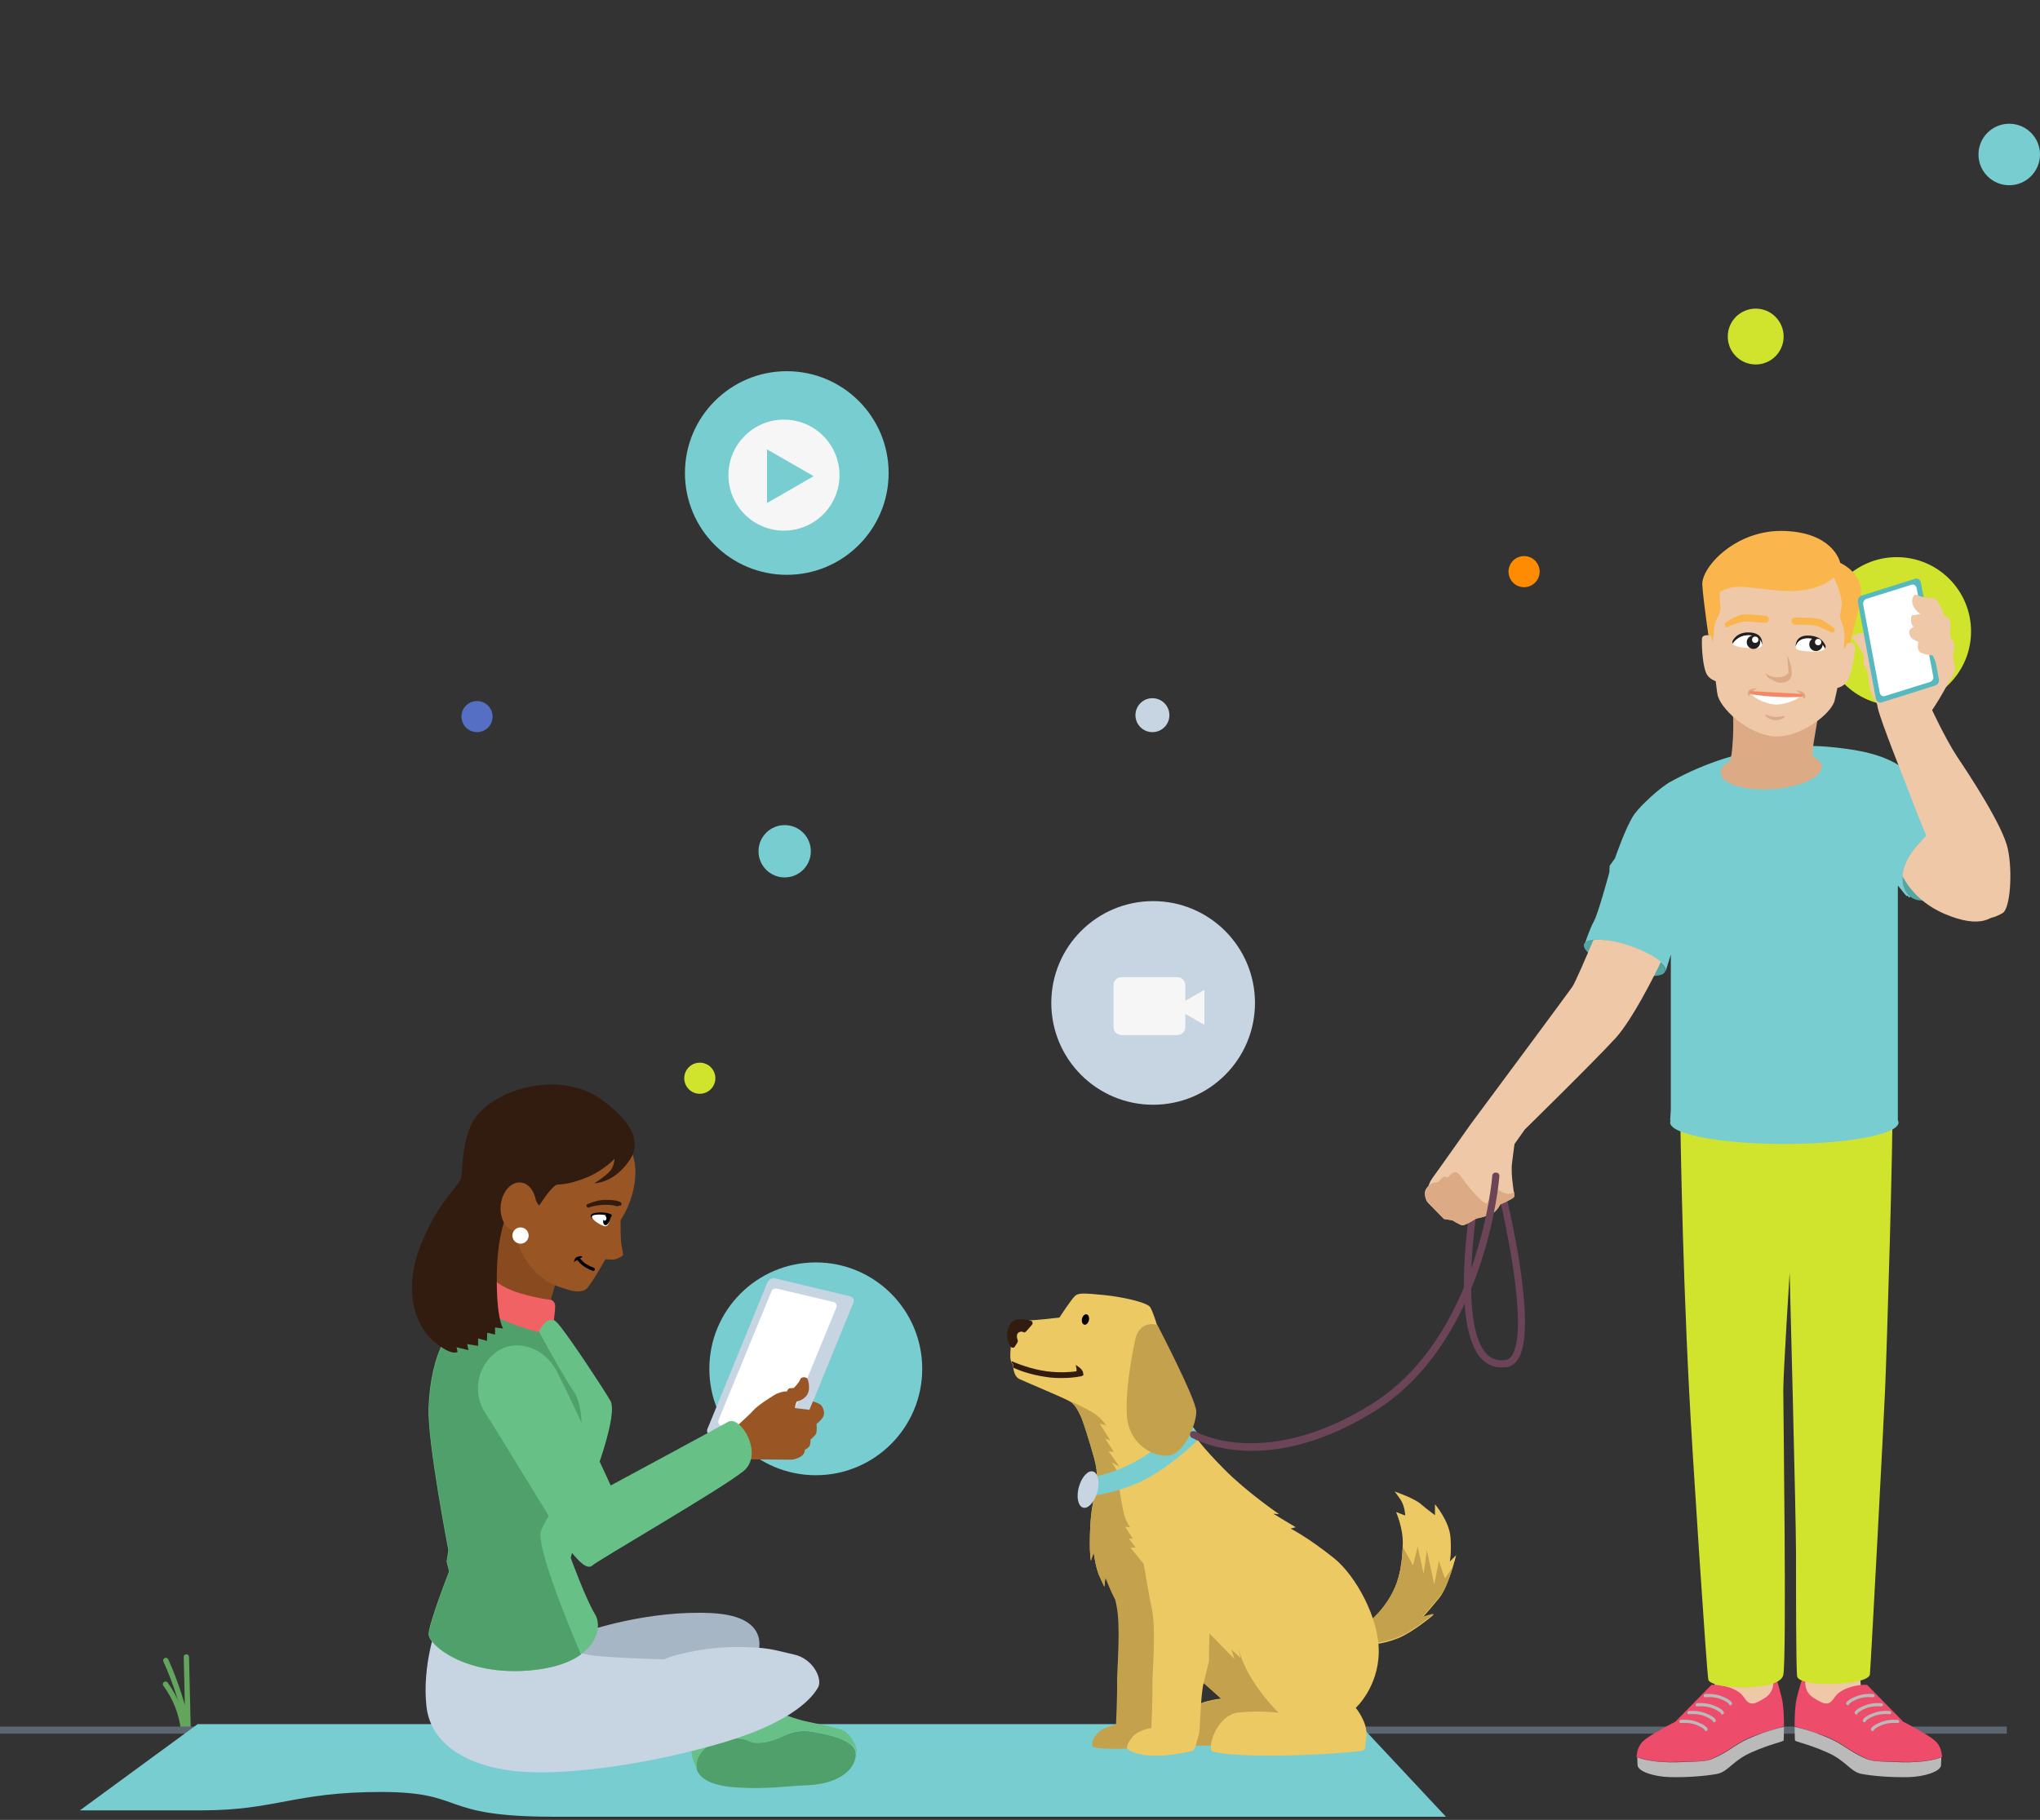 <?xml version="1.0" encoding="utf-8"?>
<!-- Generator: Adobe Illustrator 19.2.0, SVG Export Plug-In . SVG Version: 6.00 Build 0)  -->
<svg version="1.1" xmlns="http://www.w3.org/2000/svg" xmlns:xlink="http://www.w3.org/1999/xlink" x="0px"
	 y="0px" viewBox="0 0 576.9 514.8" style="enable-background:new 0 0 576.9 514.8;" xml:space="preserve">
<rect x="0" y="0" width="576.9" height="514.8" fill="#333333" stroke="none"/>
<style type="text/css">
	.st0{fill:none;stroke:#64A55E;stroke-width:1.5;stroke-linecap:round;stroke-linejoin:round;stroke-miterlimit:10;}
	.st1{fill:none;stroke:#5C6670;stroke-width:2;stroke-linejoin:round;}
	.st2{fill:#78CDD1;}
	.st3{fill:#D1E42D;}
	.st4{fill:#C7D4E2;}
	.st5{fill:#546FC3;}
	.st6{fill:#FF8C00;}
	.st7{fill:#F6F6F6;}
	.st8{fill:#EFC8A7;}
	.st9{fill:#ED4C6B;}
	.st10{fill:#BABABA;}
	.st11{fill:#6B4557;}
	.st12{fill:#55A5A5;}
	.st13{fill:#DCAA84;}
	.st14{fill:#894A20;}
	.st15{fill:#995624;}
	.st16{fill:#A7B6C4;}
	.st17{fill:#50A06B;}
	.st18{fill:#67C187;}
	.st19{fill:#EDC964;}
	.st20{fill:#C4A24D;}
	.st21{fill:#FFFFFF;}
	.st22{fill:#321B0F;}
	.st23{fill:none;stroke:#000000;stroke-width:0.884;stroke-miterlimit:10;}
	.st24{fill:#F06263;}
	.st25{fill:#FAB54C;}
	.st26{fill:#231F20;}
	.st27{fill:#F48866;}
	.st28{fill:none;stroke:#49516C;stroke-width:0.475;stroke-miterlimit:10;}
	.st29{fill:#55B9BF;}
</style>
<path class="st0" d="M46.8,476.4c2.8,3.8,4.6,8.3,5.1,13"/>
<path class="st0" d="M46.9,469.7c2.8,6.2,4.9,12.8,6.3,19.5l-0.5-20.5"/>
<title>Artboard 1</title>
<line class="st1" x1="0" y1="489.4" x2="567.5" y2="489.4"/>
<circle class="st2" cx="230.7" cy="387.2" r="30.1"/>
<path class="st2" d="M22.6,512.1H57c21,0,26.2-5.2,50.7-5.2s15.7,7,48.9,7h252.3l-24.5-26.2H55.9L22.6,512.1z"/>
<circle class="st3" cx="197.9" cy="305" r="4.4"/>
<circle class="st2" cx="221.9" cy="240.8" r="7.4"/>
<circle class="st4" cx="325.9" cy="202.3" r="4.8"/>
<circle class="st5" cx="134.9" cy="202.7" r="4.4"/>
<circle class="st3" cx="536.4" cy="178.6" r="21"/>
<circle class="st3" cx="496.5" cy="95.2" r="7.9"/>
<circle class="st2" cx="568.2" cy="43.7" r="8.7"/>
<circle class="st6" cx="431" cy="161.7" r="4.4"/>
<circle class="st4" cx="326.1" cy="283.7" r="28.8"/>
<path class="st7" d="M340.6,280l-5.4,3.1v-4.4c0-1.3-1-2.3-2.3-2.3h-15.7c-1.3,0-2.3,1-2.3,2.3v11.8c0,1.3,1,2.3,2.3,2.3h15.7
	c1.3,0,2.3-1,2.3-2.3v-3.7l5.4,3.1V280z"/>
<circle class="st2" cx="222.5" cy="133.8" r="28.8"/>
<circle class="st7" cx="221.7" cy="134.4" r="15.7"/>
<polygon class="st2" points="230.1,134.7 216.9,127.1 216.9,142.3 "/>
<path class="st8" d="M510.9,470l-1,8.8c0,0,4.3,5.2,4.8,5.2s9.7-2.2,9.7-2.2l1.9-3.8l-0.5-7.1L510.9,470z"/>
<polygon class="st8" points="501.5,472.5 502.1,480 493,484.9 484.7,479.3 485.2,472.9 "/>
<path class="st9" d="M473.9,498.4c9.3-0.2,8.8-0.1,12.4-2c3.6-1.8,5-3.5,9.3-5.2c3.3-1.3,7.2-2.4,8.9-2.9c0-2.6-0.1-5.8-0.6-7.9
	c-0.9-3.7-1.4-5-1.4-5s-1.2-2.7-1.1-1.2c0.1,1.4,0.6,4.2-2.3,6.1c-2.9,1.8-4.2,2.4-5.8,0c-1.5-2.4-4.8-3.2-6.4-3.5
	c-1.5-0.3-2.9-0.2-2.9-0.2L473.8,487c0,0-6.7,3.4-9,5.4c-1.5,1.3-1.9,3.1-2,4.6C464.8,497.7,468.2,498.6,473.9,498.4z"/>
<path class="st9" d="M538.1,498.4c-9.3-0.2-8.8-0.1-12.4-2c-3.6-1.8-5-3.5-9.3-5.2c-3.3-1.3-7.2-2.4-8.9-2.9c0-2.6,0.1-5.8,0.6-7.9
	c0.9-3.7,1.4-5,1.4-5s1.2-2.7,1.1-1.2s-0.6,4.2,2.3,6.1c2.9,1.8,4.2,2.4,5.8,0c1.5-2.4,4.8-3.2,6.4-3.5c1.5-0.3,2.9-0.2,2.9-0.2
	l10.2,10.4c0,0,6.7,3.4,9,5.4c1.5,1.3,1.9,3.1,2,4.6C547.2,497.7,543.7,498.6,538.1,498.4z"/>
<path class="st10" d="M495.7,491.3c-4.3,1.7-5.8,3.4-9.3,5.2c-3.6,1.8-3.1,1.7-12.4,2c-5.7,0.1-9.2-0.7-11-1.4
	c0,0.8,0.1,1.6,0.1,2.3c0.2,1.7,4.6,3.2,9.3,3.3c4.7,0.1,9.9-0.3,13.1-0.9c3.3-0.6,4.4-3.8,10-6.2c5.5-2.4,8.8-2.9,8.9-3.3
	c0-0.2,0.1-1.8,0.1-3.8C502.9,488.8,499,489.9,495.7,491.3z"/>
<path class="st10" d="M516.3,491.3c4.3,1.7,5.8,3.4,9.3,5.2c3.6,1.8,3.1,1.7,12.4,2c5.7,0.1,9.2-0.7,11-1.4c0,0.8-0.1,1.6-0.1,2.3
	c-0.2,1.7-4.6,3.2-9.3,3.3c-4.7,0.1-9.9-0.3-13.1-0.9c-3.3-0.6-4.4-3.8-10-6.2c-5.5-2.4-8.8-2.9-8.9-3.3c0-0.2-0.1-1.8-0.1-3.8
	C509.1,488.8,513,489.9,516.3,491.3z"/>
<g>
	<g>
		<path class="st10" d="M487.1,485c-0.2,0-0.4-0.1-0.4-0.3l0,0c0,0-0.3-0.6-2.2-1.4c-2.1-0.9-4.5-0.6-4.5-0.6
			c-0.2,0-0.5-0.1-0.5-0.4c0-0.2,0.1-0.5,0.4-0.5c0.1,0,2.6-0.3,4.9,0.7c2.3,0.9,2.7,1.7,2.7,1.9c0.1,0.2-0.1,0.5-0.3,0.5
			C487.2,485,487.1,485,487.1,485z"/>
	</g>
	<g>
		<path class="st10" d="M482.5,489.7c-0.2,0-0.4-0.1-0.4-0.3l0,0c0,0-0.3-0.6-2.2-1.4c-2.1-0.9-4.5-0.6-4.5-0.6
			c-0.3,0-0.5-0.1-0.5-0.4c0-0.2,0.1-0.5,0.4-0.5c0.1,0,2.6-0.3,4.9,0.7c2.3,0.9,2.7,1.7,2.7,1.9c0.1,0.2-0.1,0.5-0.3,0.5
			C482.5,489.7,482.5,489.7,482.5,489.7z"/>
	</g>
	<g>
		<path class="st10" d="M484.8,487.2c-0.2,0-0.4-0.1-0.4-0.3l0,0c0,0-0.3-0.6-2.2-1.4c-2.1-0.9-4.5-0.6-4.5-0.6
			c-0.3,0-0.5-0.1-0.5-0.4c0-0.2,0.1-0.5,0.4-0.5c0.1,0,2.6-0.3,4.9,0.7c2.3,0.9,2.7,1.7,2.7,1.9c0.1,0.2-0.1,0.5-0.3,0.5
			C484.9,487.2,484.9,487.2,484.8,487.2z"/>
	</g>
	<g>
		<path class="st10" d="M489.4,482.4c-0.2,0-0.4-0.1-0.4-0.3l0,0c0,0-0.3-0.6-2.2-1.4c-2.1-0.9-4.5-0.6-4.5-0.6
			c-0.3,0-0.5-0.1-0.5-0.4c0-0.2,0.1-0.5,0.4-0.5c0.1,0,2.6-0.3,4.9,0.7c2.3,0.9,2.7,1.7,2.7,1.9c0.1,0.2-0.1,0.5-0.3,0.5
			C489.5,482.4,489.5,482.4,489.4,482.4z"/>
	</g>
</g>
<g>
	<g>
		<path class="st10" d="M529.5,489.7c0.2,0,0.4-0.1,0.4-0.3l0,0c0,0,0.3-0.6,2.2-1.4c2.1-0.9,4.5-0.6,4.5-0.6c0.3,0,0.5-0.1,0.5-0.4
			c0-0.2-0.1-0.5-0.4-0.5c-0.1,0-2.6-0.3-4.9,0.7c-2.3,0.9-2.7,1.7-2.7,1.9c-0.1,0.2,0.1,0.5,0.3,0.5
			C529.4,489.7,529.5,489.7,529.5,489.7z"/>
	</g>
	<g>
		<path class="st10" d="M527.2,487.2c0.2,0,0.4-0.1,0.4-0.3l0,0c0,0,0.3-0.6,2.2-1.4c2.1-0.9,4.5-0.6,4.5-0.6c0.3,0,0.5-0.1,0.5-0.4
			c0-0.2-0.1-0.5-0.4-0.5c-0.1,0-2.6-0.3-4.9,0.7c-2.3,0.9-2.7,1.7-2.7,1.9c-0.1,0.2,0.1,0.5,0.3,0.5
			C527.1,487.2,527.1,487.2,527.2,487.2z"/>
	</g>
	<g>
		<path class="st10" d="M524.9,485c0.2,0,0.4-0.1,0.4-0.3l0,0c0,0,0.3-0.6,2.2-1.4c2.1-0.9,4.5-0.6,4.5-0.6c0.2,0,0.5-0.1,0.5-0.4
			c0-0.2-0.1-0.5-0.4-0.5c-0.1,0-2.6-0.3-4.9,0.7c-2.3,0.9-2.7,1.7-2.7,1.9c-0.1,0.2,0.1,0.5,0.3,0.5C524.8,485,524.9,485,524.9,485
			z"/>
	</g>
	<g>
		<path class="st10" d="M522.5,482.4c0.2,0,0.4-0.1,0.4-0.3l0,0c0,0,0.3-0.6,2.2-1.4c2.1-0.9,4.5-0.6,4.5-0.6c0.3,0,0.5-0.1,0.5-0.4
			c0-0.2-0.1-0.5-0.4-0.5c-0.1,0-2.6-0.3-4.9,0.7c-2.3,0.9-2.7,1.7-2.7,1.9c-0.1,0.2,0.1,0.5,0.3,0.5
			C522.5,482.4,522.5,482.4,522.5,482.4z"/>
	</g>
</g>
<path class="st3" d="M475.1,310.5c0,0,0.4,41.6,2.6,83.3c0.8,16.3,4.9,78.4,5.4,81.3c0.5,2.8,20.2,3.6,21.2-1.3s0-76.1,0-80.7
	s1.8-33.1,1.8-33.1s1.8,68.8,1.8,79.2s0,31.6,0.3,34.9c0.3,3.4,20.3,2.8,20.6-0.5c0.3-3.4,3.8-69.1,4.3-80.7s2.3-70.1,2.1-83.9
	C534.9,295.2,475.1,310.5,475.1,310.5z"/>
<path class="st2" d="M539.3,218.3c-5.3-5-14.7-6.2-18.9-6.7c-8-1-26.7-2.3-48.1,9.6c-2.9,1.6-8.3,6.6-10.1,9.1
	c-2.3,3.2-5.5,12.5-5.5,12.5l-1.5,2.1l-0.1,1.9c0,0-3.2,11.9-4.4,13.9c-1.1,1.9-2.6,6.5-2.6,6.5c0.6-1.9,6.3-1.7,12.6,0.4
	c6.3,2.1,10.9,5.4,10.3,7.3l1.5-4.9v43.9c-0.1,1.1-0.1,2.2-0.2,3.1l0.2-0.1l0,0c-0.1,0.2-0.2,0.4-0.2,0.6c0,3.4,14.5,6.1,32.3,6.1
	c17.9,0,32.3-2.7,32.3-6.1c0-0.2-0.1-0.4-0.2-0.6v-66.4c1.2,1.3,2.7,3.7,2.7,2.8l0.5,0.6l10-8.2l3.7-9.5
	C553.7,236,544.6,223.4,539.3,218.3z"/>
<g>
	<path class="st11" d="M424.5,386.8c-2.1,0-3.9-0.8-5.4-2.3c-9.1-9.1-3.3-43.6-3.1-45l2,0.3c0,0.1-1.5,8.9-1.9,18.7
		c-0.5,12.7,1,21.2,4.4,24.6c1.4,1.4,3.2,1.9,5.3,1.6c0.7-0.1,1.3-0.6,1.8-1.3c1.6-2.5,2.9-9.5-0.3-28.4c-1.9-11.5-4.6-21.9-4.6-22
		l1.9-0.5c0,0.1,2.7,10.7,4.7,22.2c2.6,15.7,2.6,25.7,0,29.8c-0.8,1.2-1.9,2-3.1,2.2C425.6,386.8,425,386.8,424.5,386.8z"/>
</g>
<ellipse transform="matrix(0.611 -0.792 0.792 0.611 18.926 528.292)" class="st12" cx="546.9" cy="244.9" rx="11.2" ry="7.4"/>
<path class="st13" d="M512.5,213.9c0.1-1.6,0.3-3.4,0.6-5.1c1.4-7.9,1.4-10,1.4-10s-10.4,3.3-11,3.3c-0.7,0-7.1-0.7-7.1-0.7
	l-6.7-3.3c0,0,0.9,5.2,0.2,13.1c-0.1,1.4-0.3,2.8-0.6,4c-1.8,1-2.8,2.3-2.7,3.5c0.2,3,6.8,5.1,14.7,4.5c7.9-0.5,14.1-3.4,13.9-6.5
	C515.1,215.7,514.1,214.7,512.5,213.9z"/>
<polygon class="st14" points="157.6,361.2 154,374.1 137.5,369.9 137.2,361.8 142.1,342.1 149.4,344.9 "/>
<path class="st15" d="M175.5,345.1c0,0,4-5.5,4.2-13.3c0.1-7.8-5.5-13-5.5-13c-4-4.4-9.9-9.4-25.8-6.5s-13.9,23.7-9.5,25.9
	c1.6,0.8,2.2,0.7,2.9,0.8c-0.2,0.6-0.3,1.4-0.4,2c-0.4,3.7,1.7,6.7,4.2,7.3c0,0.2,0.1,0.4,0.1,0.6c3.1,13.4,13.3,15.4,14.3,15.7
	c1,0.4,4.3,1.4,5.9-0.1c1.6-1.6,5.3-8.3,5.3-8.3s0.8,0.1,2.1,0.1s2.9-1.2,2.9-1.2s0-0.7-0.4-2.6S175.5,345.1,175.5,345.1z"/>
<path class="st16" d="M166,461.4c0,0,17.2-6,35.2-5.1s12.9,12.2,12.9,12.2l-23.8,3.2l-10.4,0.9l-21.4-4L166,461.4z"/>
<path class="st17" d="M214.1,493c-2.7,0-2.5-1.8-8.4-1.1s-8.5,4.4-8.8,7.1s2.2,6,11.1,6.6s14.6-0.4,20.2-0.6c11.2-0.5,14-6.1,13.8-9
	s-4.4-4.8-12-6.1S221.2,492.9,214.1,493z"/>
<path class="st18" d="M197,499c0.2-2.8,2.9-6.5,8.8-7.1s5.6,1.2,8.4,1.1c7.1-0.1,8.4-4.5,16-3.1s11.8,3.2,12,6.1l0,0
	c0.1-0.2,0.1-0.3,0.1-0.5c-0.2-2.5-2.1-5-3.6-5.9s-10.8-2.6-12.1-3s-3.9-1.1-5.8-2.1s-3.1-1.1-3.1-1.1s-21.4,4.4-22.1,8
	s0.6,7.8,1.6,9.1l0,0C197,500,197,499.5,197,499z"/>
<path class="st4" d="M123.5,459.9c0,0-4.2,11.1-2.9,22.8s13.4,17.6,27.5,18.5s37.2-2.5,57.1-8.5s25-13.2,26.2-15.5s-1.4-8-6.9-9.2
	s-7.2-2.2-17.1-2.1s-18.2,2.9-18.2,2.9l-1.5,0.6c0,0-16.5-0.5-20.6-1.2S123.5,459.9,123.5,459.9z"/>
<path class="st19" d="M382.9,461.7c0,0,6.1-2.8,10.2-9.9c2-3.4,3.4-7.4,3.6-15.1c0.1-4.5-1.9-9-1.9-9l2.6,1c0,0-0.1-2.7-1.4-4.6
	s-1.6-2.2-1.6-2.2s5.9,2,7.7,3.8c1,0.9,3.7,2.9,3.7,2.9v-3.1c0,0,4.1,4.8,4.4,9.5s-0.2,6.7-0.2,6.7l1.8-1.8c0,0-2.2,8.9-4.7,12
	c-2.9,3.6-4.9,5.7-4.9,5.7l3.3-0.9c0,0-5.7,4.9-10.1,6.7c-4.5,1.8-8.7,2.1-10.7,1.7C382.8,464.5,381,463.4,382.9,461.7z"/>
<path class="st20" d="M410.8,443.3l-2.2,3.2l-1.7-5l-1.3,6.7l-2.1-9.7l-0.9,6.7l-1.7-7.7l-1.3,5.3l-2.9-5.2
	c-0.3,7-1.7,10.9-3.6,14.1c-4.2,7.1-10.2,9.9-10.2,9.9c-1.9,1.8-0.1,2.8,1.8,3.2c1.9,0.4,6.2,0.1,10.7-1.7
	c4.5-1.8,10.1-6.7,10.1-6.7l-3.3,0.9c0,0,2-2.1,4.9-5.7C408.6,450,410,446.2,410.8,443.3z"/>
<path class="st19" d="M327.2,374.8c0,0-1.1-3.6-1.9-5s-8.1-3-13.4-3.5s-6.8-0.6-7.8,0.2s-4.5,6.2-4.5,6.2s-6.6,0.8-9.1,0.8
	s-4,2.5-4.2,4s-0.6,3.9-0.6,6s0.8,2.5,0.8,2.5s-0.1,3.2,1.8,4.1s13,5.5,14.4,6.4s2.2,2.6,2.9,4s2.6,7.5,3.8,11.8s0.8,6.2,0.8,6.2
	l8.8-1.2l7.6-4.1l4-6.8L327.2,374.8z"/>
<path class="st20" d="M313.5,410.5l1.5,0.2l-2.5-3.8l1.5,0.6l-3-4.8l1.8,0.5c0,0-1.1-1.9-3.4-3.4s-6.8-3.5-6.8-3.5
	c1.4,0.9,2.2,2.6,2.9,4s2.6,7.5,3.8,11.8s0.8,6.2,0.8,6.2l3.8-0.5c1.3-0.5,2.5-1,2.5-1l-2-3.1l2.1,1.1L313.5,410.5z"/>
<path class="st20" d="M311.8,431.3c0,0,2.6,16.8,3.9,22.7s0.2,17.8,0.2,21.4c0.1,3.7-0.3,12.5-0.3,12.5s-3.8,0.5-5.5,2.7
	s-1.1,2.4-1.2,3.3c-0.1,1.1,13.9,1,18.2,0c1.1-0.3,1.4-2.8,1.9-4.1s0.4-10.8,1.4-14.7c1-3.9,1.5-6.2,1.5-6.2s-0.1-12.8,1.3-19
	s3.2-12,3.2-18.8s-2.8-10.2-10.2-9.9C318.9,421.7,312,421.9,311.8,431.3z"/>
<path class="st4" d="M222.2,411l-21.2-5c-0.9-0.2-1.3-1.1-0.9-1.9l16.9-41.3c0.3-0.8,1.3-1.4,2.2-1.2l21.2,5.1
	c0.9,0.2,1.3,1.1,0.9,1.9l-16.9,41.3C224.1,410.7,223.1,411.2,222.2,411z"/>
<g>
	<path class="st21" d="M203.2,401.7l15-36.5c0.2-0.5,0.8-0.8,1.4-0.7l16.1,3.8c0.7,0.2,1.1,0.9,0.8,1.6l-15,36.5
		c-0.2,0.5-0.8,0.8-1.4,0.7l-16.1-3.8C203.3,403.2,203,402.4,203.2,401.7z"/>
</g>
<path class="st18" d="M158.3,375c3.9,5,12,17.3,14.3,21.2c2.3,3.8-4.7,22.3-5.7,24.3s-5.5,20.2-5.5,20.2s4.2,11.5,6.8,15.8
	c2.7,4.3,0,14.3-18.3,16s-28.7-7.2-28.7-10.2s5.8-17.8,5.8-17.8l-0.7-2.8l0.5-3.2c0,0-6-30.9-5.6-40.4c0.6-14.5,5.5-26.1,16-27.6
	S155.2,371,158.3,375z"/>
<path class="st15" d="M213,399c1.2-1.4,4.7-3.6,6-4.4s2.9-1,2.9-1h0.6c0,0,0.4-0.9,0.8-0.9s1.2-0.1,1.2-0.1s1.5-1.5,1.8-2.4
	s1.9-0.7,2.1-0.1s1,3.3-0.5,4.9s-2.4,1-2.7,1.7s-0.4,1.6-0.4,1.6l4.1,0.5l1-2.4c0,0,1.6,0.5,2.2,1c0.6,0.5,1.4,2.3,0.6,3.5
	c-0.8,1.2-1.8,1.9-1.8,1.9s0.2,1.8-0.1,2.7c-0.4,0.8-1.6,1.7-1.6,1.7s0.1,1.4-0.4,2s-1.2,0.9-1.2,0.9s0.1,1.3-1.3,2
	c-1.4,0.8-2.5,0.8-2.5,0.8l-12.9-0.1l-5.2-7C205.8,405.7,211.7,400.5,213,399z"/>
<path d="M172.3,345.3c-0.3,1.1-1,1.3-1.6,1.1c-0.6-0.2-2.6-1.1-3.4-1.9c-1.4-1.6,3.4-2,5.5-1C173.4,343.9,172.6,344.2,172.3,345.3z"
	/>
<circle class="st21" cx="147.2" cy="349.5" r="2.3"/>
<g>
	<path class="st22" d="M174.7,341.2c-0.3,0-0.5,0-0.7-0.1l0,0c0,0-0.7-0.3-2.8-0.3c-2.2,0-4.4,0.6-4.4,0.7c-0.3,0.2-0.8,0.1-0.9-0.2
		c-0.2-0.2-0.1-0.6,0.3-0.7c0.1,0,2.4-1.2,5.2-1.2c2.7,0,3.8,0.5,4,0.6c0.4,0.2,0.5,0.7,0.2,1C175.2,341,175,341.1,174.7,341.2z"/>
</g>
<path class="st22" d="M291.8,374.8c0.4-0.4,0.2-1.1-0.3-1.2c-0.8-0.3-2.1-0.5-3.6-0.4c-2.8,0.2-3.6,4.3-2.8,6.2
	c0.2,0.6,0.5,1.1,0.6,1.4c0.3,0.5,1,0.6,1.3,0.1l0.7-1.1c0.1-0.2,0.2-0.5,0.1-0.7c-0.2-0.6-0.5-1.7,0.3-2.2c0.6-0.3,1-0.3,1.2-0.1
	c0.3,0.2,0.6,0.1,0.9-0.2L291.8,374.8z"/>
<ellipse transform="matrix(0.221 -0.975 0.975 0.221 -124.779 590.196)" cx="307.1" cy="373.2" rx="1.5" ry="1"/>
<path class="st22" d="M306.4,389l-0.1-0.7c-0.2-1.2-2-2.1-2.1-2.2c0,0,0.4,1.5,0.2,1.8c-1.4,0.2-4.5,0.5-8.4,0
	c-4.5-0.6-8.6-2.3-10-2.9c0.2,0.8,0.6,1,0.6,1s0,0.4,0,0.9c1.1,0.5,4.3,1.9,9.2,2.6c1.8,0.3,3.3,0.3,4.7,0.3c3.2,0,5.1-0.5,5.3-0.5
	L306.4,389z"/>
<path class="st19" d="M310.2,420.8c0,0-1.6,4.2-1.9,11.4s0.2,9.2,0.2,9.2l0.8-2.3c0,0,0.5,4.5,1.8,7.1c1.2,2.6,1.2,2.6,1.2,2.6
	l0.3-2.7c0,0,2,5.2,3.2,6.9s1.2,1.8,1.2,1.8l0.1-2.3c0,0,2.6,4.8,5.8,8.4s9.8,8.9,13.5,11.8s9,7.8,9,7.8s-7.2,0.6-9.2,3.7
	c-1.9,3.1-1.4,9.6-1.4,9.6h15.4l13.3-4.1l9.5-6.8c0,0,12.4-4.1,12.5-14.4s-1.4-22-8.3-27.7s-12.2-8.4-12.2-8.4l1.4-0.4l-6.3-3.8
	l1.6,0.1c0,0-9.1-6.2-15.5-12.7c-6.4-6.4-8.4-9.6-8.4-9.6L310.2,420.8z"/>
<g>
	<path class="st20" d="M370.9,484.2c0-1.9,0-4.4,0-4.4l-12.8-10.1l-6-3.8l1.1,2.9l-2.9-2.4l0.5,2.6l-2.6-2.5l0.9,2.8l-8-8.2
		l-7.5-7.2l-9.9-11.2l-4-4.9h1.5l-2-2.6l1.2,0.1l-2.2-3.4l1.4,0.1c0,0-0.5-0.5-1.4-2.6c-0.7-1.6-1.7-8.5-2.1-11.7l-5.9,3.2
		c0,0-1.6,4.2-1.9,11.4s0.2,9.2,0.2,9.2l0.8-2.3c0,0,0.5,4.5,1.8,7.1c1.2,2.6,1.2,2.6,1.2,2.6l0.3-2.7c0,0,2,5.2,3.2,6.9
		s1.2,1.8,1.2,1.8l0.1-2.3c0,0,2.6,4.8,5.8,8.4s9.8,8.9,13.5,11.8s9,7.8,9,7.8s-7.2,0.6-9.2,3.7c-1.9,3.1,0.8,9.5,0.8,9.5h15.4
		l11.1-4L370.9,484.2z"/>
	<polygon class="st23" points="317.9,417 317.7,416.7 317.5,416.8 	"/>
</g>
<path class="st19" d="M321.8,432.2c0,0,2.6,16.8,3.9,22.7c1.3,5.8,0.2,17.8,0.2,21.4c0.1,3.7-0.3,12.5-0.3,12.5s-3.8,0.5-5.5,2.7
	s-1.5,3.1-1.2,3.3c4.2,3,13.4,1.7,18.2,0.5c1.1-0.3,1.4-3.3,1.9-4.6s0.4-10.8,1.4-14.7c1-3.9,1.5-6.2,1.5-6.2s-0.1-12.8,1.3-19
	s3.2-12,3.2-18.8s-2.8-10.2-10.2-9.9C328.9,422.6,322,422.8,321.8,432.2z"/>
<path class="st19" d="M356.8,449c0,0-7.3,3.2-7,13.8c0.3,10.7,11.8,21.7,11.8,21.7s-4.7-0.7-11.2-0.1s-9.3,10.6-7.4,11.1
	c7.2,1.8,29.8,1.2,41.8-0.2c1.5-0.2,1.2-0.5,1.6-4.3s-3-7.9-3-7.9s6.3-5.7,6.5-15.6s-6.7-21.9-12.4-26.5s-8.6-5.5-8.6-5.5l-10.1,9.4
	L356.8,449z"/>
<path class="st2" d="M333.9,403.8c0,0-7.1,6.8-13.9,10.2c-6.8,3.4-11.4,3.8-11.4,3.8v5.3c0,0,6.5-0.5,14-4s15.2-10.8,16.2-11.8
	s-1.9-4.2-1.9-4.2S337.3,400.8,333.9,403.8z"/>
<ellipse transform="matrix(0.263 -0.965 0.965 0.263 -180.072 607.403)" class="st4" cx="307.7" cy="421.6" rx="5.3" ry="2.7"/>
<path class="st20" d="M321.2,378.2c0,0-3.2,13.8-2.5,22.5s9,12.2,12.8,10.8s6.8-8.8,6.8-12.2s-11-24.5-11-24.5
	S322.9,373.2,321.2,378.2z"/>
<path class="st17" d="M153,433c2-5,10.3-16.3,10.3-16.3s3.3-16.7-1-23c-4.2-6.1-12.6-22.2-13.3-23.3c-3.3-0.5-7.2-0.5-11.7,0.1
	c-10.5,1.5-15.3,13.1-16,27.6c-0.4,9.5,5.6,40.4,5.6,40.4l-0.5,3.2l0.7,2.8c0,0-5.8,14.8-5.8,17.8s10.3,11.8,28.7,10.2
	c6.7-0.6,11.3-2.3,14.3-4.5C160.2,458.4,151.5,436.9,153,433z"/>
<path class="st18" d="M140.3,382.5c5.1-3.8,13.3-2,17.2,5.5s15.2,32.2,15.2,32.2s29.7-16,33.2-18s10.2,9.1,4.4,13.9
	s-41.1,25.2-42.9,26.8c-1.8,1.5-5.2-3.2-5.8-3.8s-21-34.3-24.3-39.3C133.8,394.7,134.5,386.8,140.3,382.5z"/>
<path class="st24" d="M139.5,361.8c0,0,2.1,2.4,7.5,4s8.9,1.9,8.9,1.9s1.1,0.4,1.1,1.8s-0.4,4.1-0.4,4.1s-0.8-0.5-1.9,0.1
	s-2.4,3.1-2.4,3.1s-17.1-3.9-18.5-10.9S139.5,361.8,139.5,361.8z"/>
<path class="st22" d="M169.9,310.9c-10-7.2-26.3-4.3-34.1,3.6c-5.8,5.8-4.6,17.2-5.6,19.3c-1,2.1-7.2,7.5-11.6,19.4
	c-4.4,11.8-1.3,21.7,4,26.2c5.3,4.4,6.8,3,6.8,3l-0.3-1.3l3.4,0.8l-0.4-1.7l3.1,0.5v-2.1l2.5,0.7l0.1-2.3l2.2,0.5v-2l2.3,0.3
	c0,0-2-2.5-1.8-15.5c0.1-6.2,0.9-11,2-14.5c-0.7-1.3-1.1-3.1-0.9-4.9c0.4-3.8,2.9-6.7,5.7-6.4c2,0.2,3.5,2,4.1,4.4
	c0.2,1.3,1.1,2.1,1.1,2.1s3.6-5.7,5.1-5.9c1.6-0.1,3.8-0.2,8.5-2.1c4.7-2,7.7-5.2,7.7-5.2s-0.1,2.2-1.4,3.6
	c-1.3,1.4-4.3,3.3-4.3,3.3s5.5,0.1,10-6.6C182.7,321.2,175,314.6,169.9,310.9z"/>
<g>
	<path class="st25" d="M520.4,159.2c-0.2-1-2.6-8.5-15.6-9c-13.9-0.6-23.7,10.3-23.4,15.2c0.3,4.9,2.1,16.8,2.1,16.8l2.5,0.3l34,1.8
		h2.5c0,0,2.9-10.3,3.7-15.1C526.8,165,524.9,161.5,520.4,159.2z"/>
	<path class="st8" d="M522.4,181.9c-1.2,2.8-0.9,1.5-0.8-1.9c0.1-3.4-1.7-4.5-1.1-6.8c0.1-0.5,0.3-1.5,0.4-2.7
		c-0.6-3.9-2.3-7.2-2.3-7.2s-4.3,4.6-14.8,3.8c-9.7-0.7-12.9-2.3-17.5,0.4c0,1.8,0.1,3.3,0.2,3.9c0.4,2.3-1.5,3.2-1.8,6.6
		s-0.1,4.7-0.9,1.8c-1-0.2-2.5-0.3-2.5,1c-0.1,2,0.2,8.5,1.6,10.3c0.6,0.8,1.5,1.3,2.3,1.6c0.2,1.5,0.3,2.8,0.5,3.7
		c0.6,3.8,8.4,11.3,16,11.9c7.4,0.5,16.2-6.4,17.1-10.1c0.2-0.8,0.5-2.1,0.8-3.6c0.8-0.2,1.7-0.6,2.4-1.4c1.6-1.7,2.5-8.2,2.6-10.1
		C524.8,181.9,523.4,181.8,522.4,181.9z"/>
	<path class="st26" d="M498.3,182.3c0,0-0.4-2.5-3.6-2.6c-3.3-0.1-4.7,2.4-4.7,2.4l-0.1-0.6c0,0,0.9-2.8,4.9-2.6
		C498.9,179.1,498.3,182.3,498.3,182.3z"/>
	<path class="st21" d="M494.7,179.7c-3.3-0.1-4.7,2.4-4.7,2.4s0.4,1,4.1,1.2c3.5,0.2,4.6,0,4-1.6C497.8,181,496.9,179.8,494.7,179.7
		z"/>
	<g>
		
			<ellipse transform="matrix(0.999 -5.174460e-02 5.174460e-02 0.999 -8.733 25.894)" class="st26" cx="495.7" cy="181.6" rx="1.9" ry="1.9"/>
		
			<ellipse transform="matrix(0.999 -5.174460e-02 5.174460e-02 0.999 -8.696 25.919)" class="st21" cx="496.2" cy="180.9" rx="0.9" ry="0.9"/>
	</g>
	<g>
		<path class="st25" d="M488.4,177.4c-0.4,0-0.3,0.1-0.5-0.3c-0.3-0.5-0.1-0.9,0.4-1.2c0.1-0.1,2.4-1.5,3.8-1.9
			c1.5-0.5,6.3,0.1,7.2,0.2c0.6,0.1,1,0.6,0.9,1.1c-0.1,0.6-0.6,1-1.1,0.9c-2.6-0.3-5.6-0.5-6.4-0.3c-1,0.3-3.2,0.9-3.8,1.3
			C488.7,177.4,488.5,177.4,488.4,177.4z"/>
	</g>
	<path class="st26" d="M507.8,182.8c0,0,0.6-2.4,3.9-2.2c3.3,0.2,4.4,2.9,4.4,2.9l0.2-0.6c0,0-0.6-2.9-4.6-3.1
		C507.6,179.5,507.8,182.8,507.8,182.8z"/>
	<path class="st21" d="M511.7,180.6c3.3,0.2,4.4,2.9,4.4,2.9s-0.5,1-4.2,0.8c-3.5-0.2-4.6-0.5-3.8-2
		C508.4,181.5,509.4,180.4,511.7,180.6z"/>
	<g>
		
			<ellipse transform="matrix(5.174460e-02 -0.999 0.999 5.174460e-02 304.754 685.817)" class="st26" cx="513.5" cy="182.4" rx="1.9" ry="1.9"/>
		
			<ellipse transform="matrix(5.174460e-02 -0.999 0.999 5.174460e-02 305.945 685.801)" class="st21" cx="514.1" cy="181.8" rx="0.9" ry="0.9"/>
	</g>
	<g>
		<path class="st25" d="M518.2,178.9c0.4,0,0.3,0.1,0.5-0.2c0.3-0.5,0.2-0.9-0.3-1.2c-0.1-0.1-2.3-1.8-3.6-2.3
			c-1.4-0.6-6.2-0.5-7.2-0.5c-0.6,0-1,0.5-1,1c0,0.6,0.5,1,1,1c2.6-0.1,5.7,0.1,6.4,0.4c0.9,0.4,3,1.3,3.6,1.7
			C517.9,178.9,518.1,178.9,518.2,178.9z"/>
	</g>
	<path class="st13" d="M496.9,194.7c0,0-1.3,0.8-1.7,1.3s-0.7,0.9-0.7,0.9s-0.6-0.6,0-1.5C495.2,194.6,496.9,194.7,496.9,194.7z"/>
	<path class="st13" d="M501.9,202.8c-1.4-0.1-3.1-1-2.7-0.4c0.4,0.5,1,0.9,2,1.2c0.2,0,0.3,0.1,0.6,0.1c0,0,0,0,0.1,0c0,0,0,0,0.1,0
		c0.2,0,0.4,0,0.6,0c1-0.1,1.7-0.5,2.1-0.9C505.1,202.2,503.3,202.9,501.9,202.8z"/>
	<path class="st13" d="M502.7,191.6L502.7,191.6c-0.1,0-0.1,0-0.1,0c-2.5-0.1-3.4-1.3-3.4-1.3s0.4,1,0.8,1.3c0.3,0.3,1,0.8,2.3,0.9
		c0.1,0,0.2,0,0.3,0c0.1,0,0.2,0,0.3,0c1.3,0.1,2-0.3,2.4-0.6s0.9-1.3,0.9-1.3S505.2,191.7,502.7,191.6z"/>
	<path class="st21" d="M508.6,197.1c0,0-4.4-0.2-6.3-0.3c-0.1,0-0.1,0-0.2,0c-1.8-0.1-6.3-0.3-6.3-0.3c-1,0,2.5,2.5,6.2,2.8
		C505.4,199.4,509.6,197.2,508.6,197.1z"/>
	<path class="st13" d="M508,195.3c0,0,1.3,0.9,1.6,1.4c0.3,0.5,0.6,1,0.6,1s0.7-0.5,0.1-1.5C509.8,195.4,508,195.3,508,195.3z"/>
	<path class="st27" d="M509.5,196.3c0,0-4.9-0.3-7-0.4c-0.1,0-0.1,0-0.2,0c-2-0.1-7-0.4-7-0.4c-1.1,0-0.5,0.7,0.4,0.9
		c0.7,0.2,4,0.6,6.6,0.7c2.6,0.2,5.9,0.1,6.6,0C510,197.1,510.5,196.5,509.5,196.3z"/>
	<path class="st13" d="M502.3,191.8c0,0,1.6-0.2,2.4-0.6c0.8-0.5,1.1-1,1.1-1s-0.3-4.2-0.4-4.7s1.4,2.7,1.3,5s-2,2.7-3.6,2.6
		s-2.5-1.7-2.5-1.7L502.3,191.8z"/>
</g>
<path class="st21" d="M172.3,345.7c-0.3,1.1-1,1.3-1.6,1.1c-0.6-0.2-3.4-1.6-3.3-2.7c0.1-0.6,2.6-0.7,4.2-0.3
	C172.2,344,172.6,344.6,172.3,345.7z"/>
<ellipse transform="matrix(0.293 -0.956 0.956 0.293 -208.737 407.924)" cx="171.6" cy="345.2" rx="1.6" ry="0.9"/>
<ellipse class="st21" cx="171" cy="344.6" rx="0.5" ry="0.7"/>
<ellipse transform="matrix(0.318 -0.948 0.948 0.318 56.489 620.387)" class="st12" cx="459.5" cy="270.9" rx="3.6" ry="12.1"/>
<path class="st8" d="M431.2,319.5c0,0,20.1-19.7,25.9-26.1c4.5-5.1,10.3-16.5,12.6-21.3c-1.8-1.6-5-3.3-8.9-4.6
	c-4-1.4-7.8-1.9-10.2-1.6c-2,4.7-5.1,12-6,13.3c-1.3,1.9-28.7,38.8-28.7,38.8s-9.8,13.9-10.8,15.2c-0.9,1.3-1.1,2.2-1.1,2.2
	s-0.8,0.8-1,1.6c-0.2,0.8,0.1,2.5,0.8,3.2c0.7,0.7,4.5,4.6,4.5,4.6l2.4,0.4c0,0,2.1,1.3,2.8,1.4s3.9-1.9,3.9-1.9s3.3-0.6,4.8-1.6
	c1.4-1,2-2.4,2-2.4s3.5-1.5,3.9-2.1s-1-5.6-0.5-9.7s0.7-5.3,0.7-5.3L431.2,319.5z"/>
<path class="st8" d="M555.6,234.4l-8.5-0.3c-0.9,0.7-5.3,5.3-6,6.3c-1.8,2.4-2.9,5-3.1,7.4c1.5,2.9,4.9,7.7,11.9,10.7
	c10.5,4.5,14.1,1,15.4-1.2C566.5,255.1,555.6,234.4,555.6,234.4z"/>
<path class="st28" d="M554.2,236"/>
<g>
	<path class="st8" d="M532.3,201.5c0,0-2-3.1-2.9-5s-1-5.1-1.2-6.1s-1.3-2.8-1.3-2.8s0.2-0.9,0.2-1.6c0-0.7-1-2.5-1.7-3.6
		s-2.2-2-1.5-2.5c0.6-0.5,4.3-2,5.5,0.8s1.1,4.4,1.1,4.4l6.6,7.4l6.3-14.1l8,12.4c0,0-0.1,1.7-1.1,3.6c-1,1.9-6.3,11.2-10,13.5
		C536.5,210.2,532.8,206.4,532.3,201.5z"/>
	<path class="st8" d="M545.6,199.2c0,0,4.4,9.6,7.9,14.9c3.5,5.2,12.9,19.5,14.3,26c1.4,6.5,0.7,17-1.5,18.2c-2.1,1.2-6,3.1-10.8-1
		c-4.9-4.1-16.4-35.2-16.4-35.2s-7.5-18.7-8.1-22s-0.6-3.3-0.6-3.3L545.6,199.2z"/>
	<path class="st29" d="M547.3,193.9l-15.2,4.8c-0.7,0.2-1.4-0.2-1.6-1l-5.1-27.4c-0.1-0.8,0.3-1.6,1-1.8l15.2-4.8
		c0.7-0.2,1.4,0.2,1.6,1l5.1,27.4C548.5,192.9,548,193.7,547.3,193.9z"/>
	<path class="st21" d="M545.8,192.9l-12.8,4c-0.6,0.2-1.2-0.2-1.4-0.9l-4.7-25c-0.1-0.7,0.3-1.4,0.9-1.6l12.8-4
		c0.6-0.2,1.2,0.2,1.4,0.9l4.7,25C546.9,192,546.4,192.7,545.8,192.9z"/>
	<path class="st8" d="M549.7,179c0,0,0.4-2.8,0.1-4.3s-0.3-1.8-1.1-3.3c-0.9-1.5-1-2.1-1.9-2.2c-0.9-0.1-3.1-0.1-4.5-0.8
		c-1.3-0.8-1.7,1.2-1.5,2.3c0.2,1,1.4,2.7,2.5,3c1.1,0.4,2.7,0.6,2.7,0.6l0.5,0.7l0.5,3l0.8,2.3L549.7,179z"/>
	<path class="st8" d="M550.3,194.4c0,0,2.1-3.4,2.5-4.7c0.3-1.3-0.6-3.6-0.6-3.6s0.4-2.1,0.5-3.1c0.1-0.9-1.3-3.3-1.3-3.3
		s0.3-2.9,0.1-4.1s-3.6-2.4-4.2-2.8s-2.1,0.3-3,0.5s-2.5,0.8-3.3,0.7s-0.6,2-0.4,2.5c0.2,0.5,0.6,0.8,0.6,0.8s-1.2,0.6-1.3,1.2
		s0.2,1.9,1.4,2.5s1.2,0.6,1.2,0.6s-0.5,1.8,0.3,2.7s3.8,1.1,3.8,1.1l1.4,3.4L550.3,194.4z"/>
</g>
<path class="st13" d="M403.9,335.6c-0.2,0.3-0.6,0.8-0.8,1.4c-0.2,0.8,0.1,2.5,0.8,3.2c0.7,0.7,4.5,4.6,4.5,4.6l2.4,0.4
	c0,0,2.1,1.3,2.8,1.4c0.8,0.1,3.9-1.9,3.9-1.9s3.3-0.6,4.8-1.6c1.4-1,2-2.4,2-2.4s3.5-1.5,3.9-2.1c0.1-0.2,0.1-0.7,0-1.5
	c-0.3,0.3-0.8,0.6-1.5,0.6c-1.7,0-3.3-1.4-3.3-1.4s-2.2,3.1-2.9,4c-0.7,0.9-5.5-4.8-6.9-6.9s-2.2-2.2-3.3-1.2s-1,1-1,1
	s-0.7-0.9-1.7,0.2s-1,1-1,1s-1.9,0.1-2.4,0.9C404,335.4,403.9,335.5,403.9,335.6z"/>
<g>
	<path class="st11" d="M354,410.4c-10.4,0-16.5-3.5-17-3.7c-0.5-0.3-0.6-0.9-0.4-1.4c0.3-0.5,0.9-0.6,1.4-0.4c0,0,5,2.9,13.6,3.3
		c7.9,0.4,20.7-1.2,36.4-11.1c30.4-19.1,34-64.1,34-64.5c0-0.5,0.5-1,1.1-0.9c0.6,0,1,0.5,0.9,1.1c0,0.5-3.7,46.4-34.8,66.1
		C374.9,407.9,362.9,410.4,354,410.4z"/>
</g>
<path d="M164.2,355.3c0,0-0.9,0.1-1.4,0.5c-0.4,0.4-0.5,1.2-0.5,1.2l2.5-1.5L164.2,355.3z"/>
<g>
	<path d="M167.8,359.5C167.8,359.5,167.8,359.5,167.8,359.5c-0.1,0-1.1-0.3-2.4-1.1c-1.3-0.8-2.1-1.9-2.1-2
		c-0.1-0.2-0.1-0.5,0.1-0.6c0.2-0.1,0.5-0.1,0.6,0.1c0,0,0.7,1,1.8,1.7c1.2,0.7,2.1,1,2.1,1c0.2,0.1,0.4,0.3,0.3,0.5
		C168.2,359.4,168,359.5,167.8,359.5z"/>
</g>
</svg>
